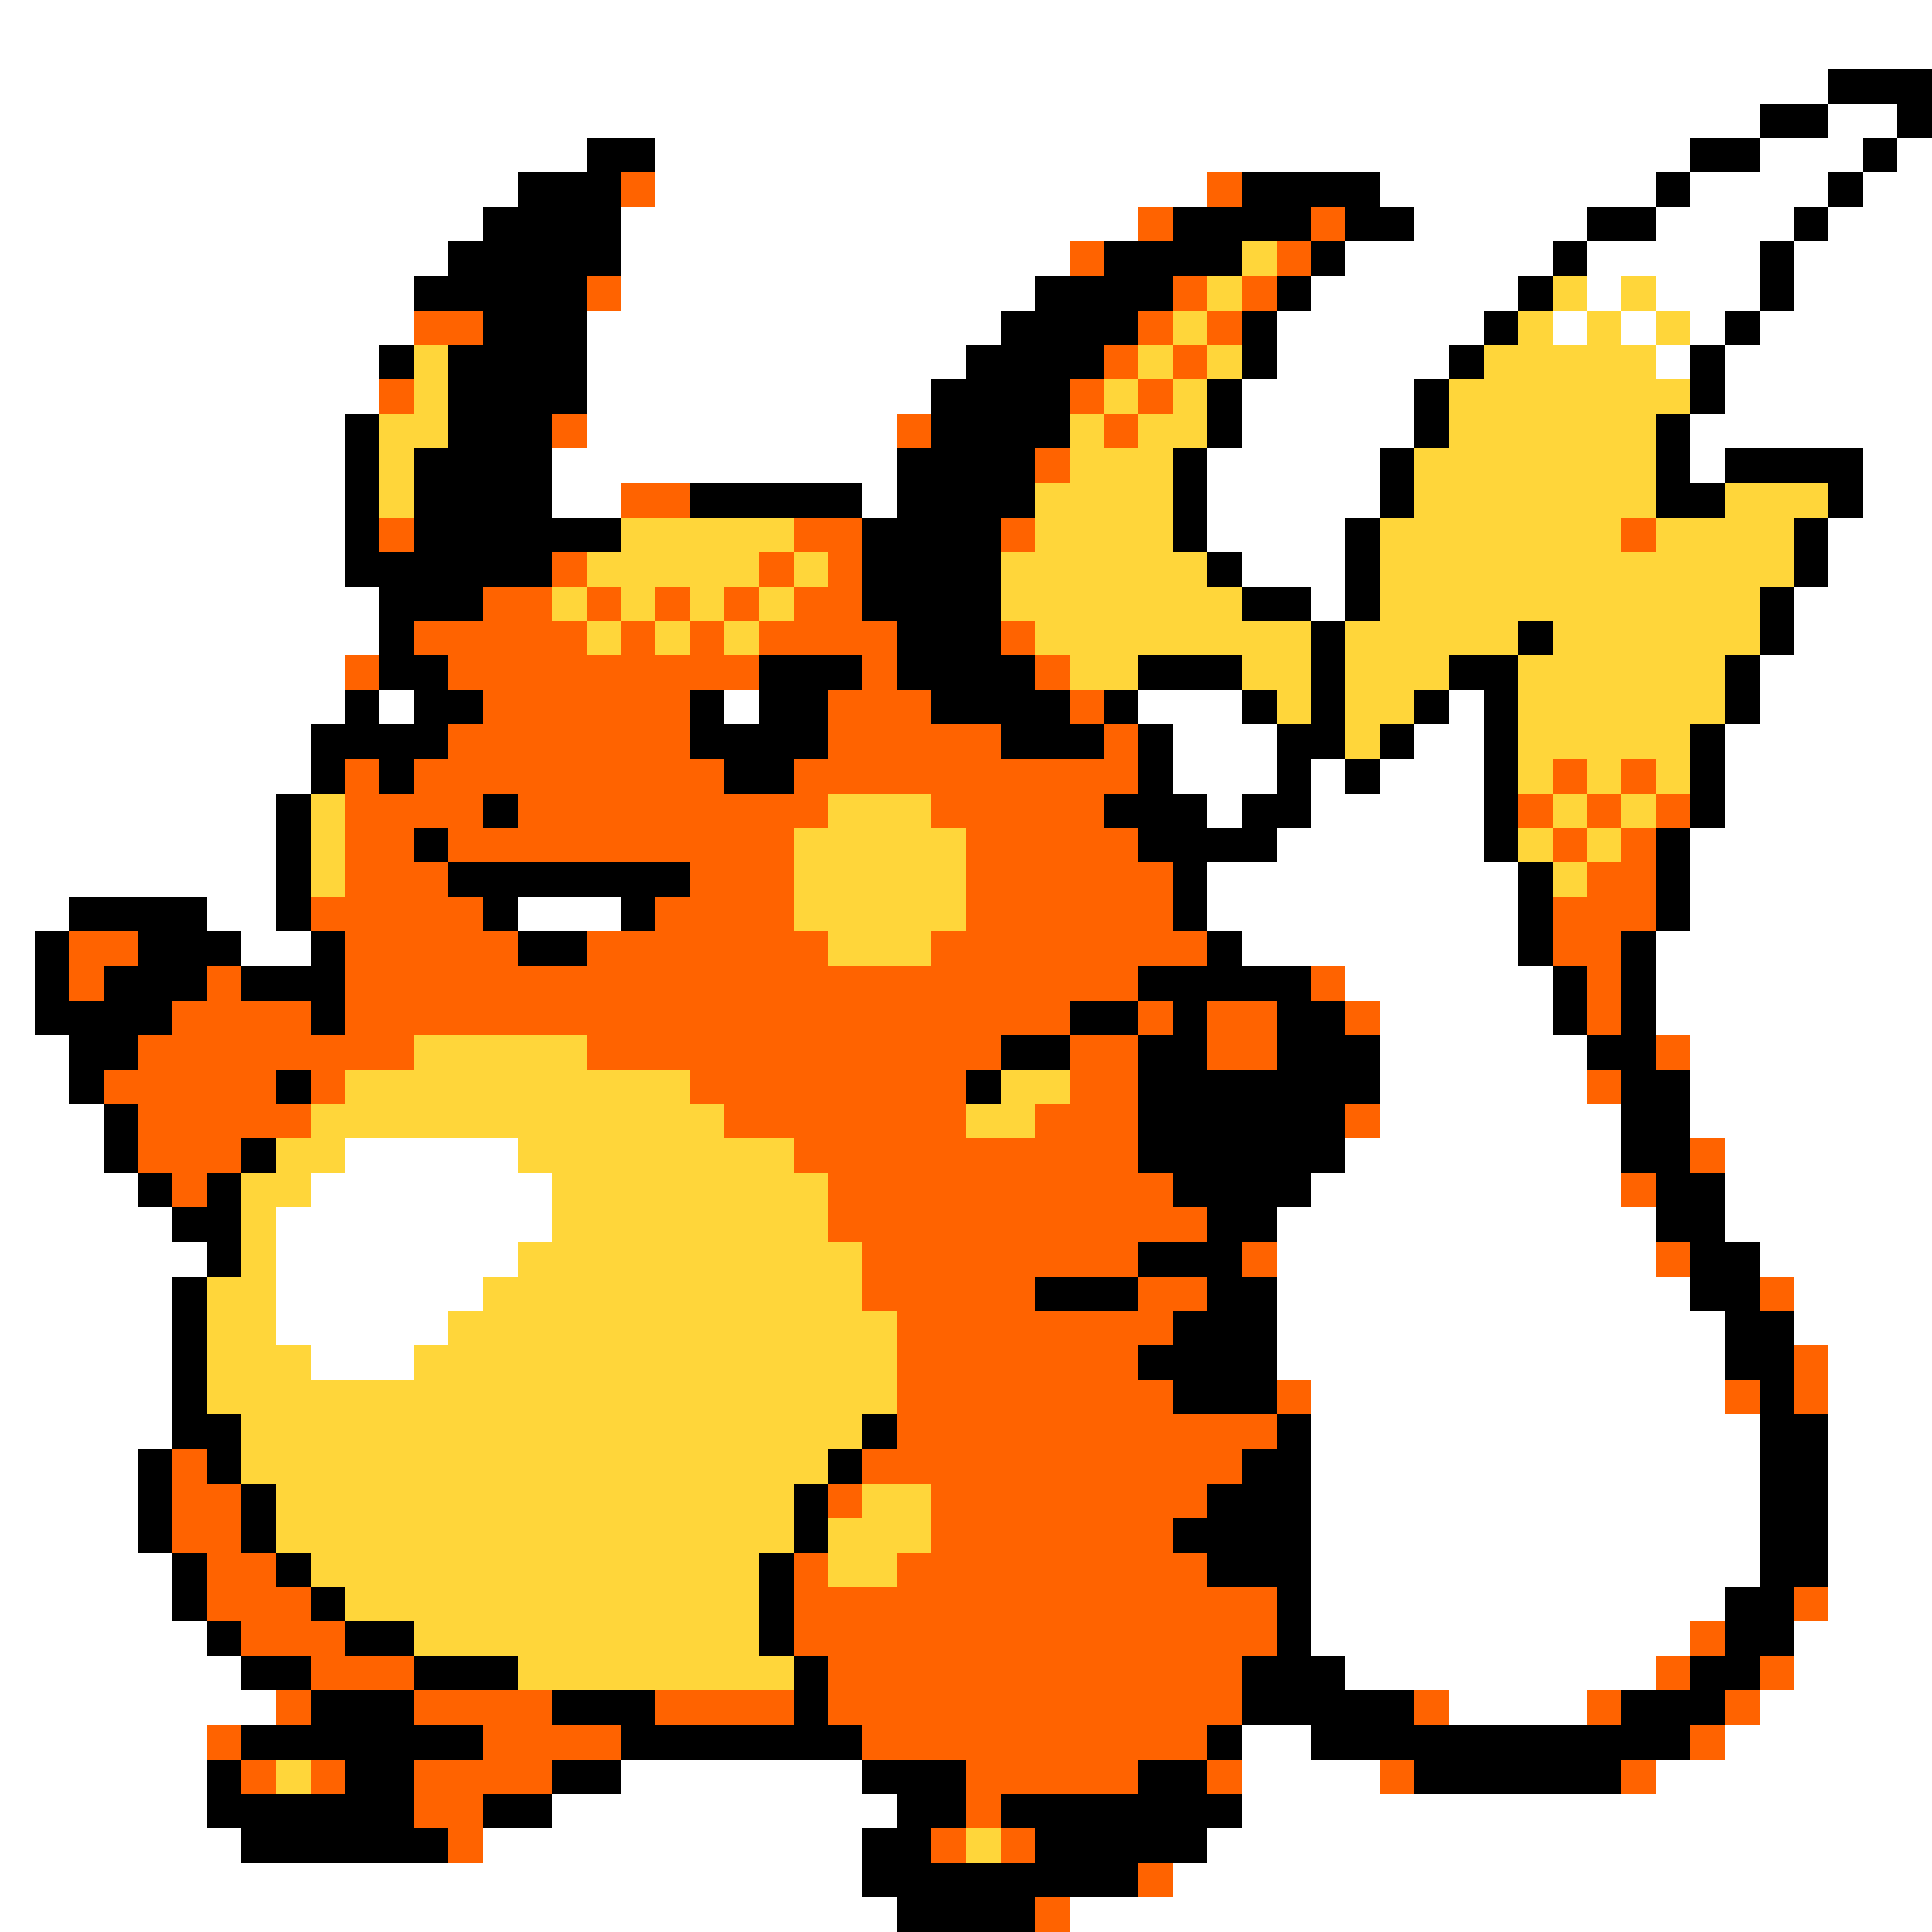 <svg xmlns="http://www.w3.org/2000/svg" viewBox="0 -0.5 56 56" shape-rendering="crispEdges">
<rect x="0" y="-0.5" width="56" height="56" fill="#333333" stroke="none"/>
<path stroke="#ffffff" d="M0 0h56M0 1h56M0 2h53M0 3h51M53 3h2M0 4h17M19 4h30M51 4h3M55 4h1M0 5h15M19 5h16M40 5h8M49 5h4M54 5h2M0 6h14M18 6h15M41 6h5M48 6h4M53 6h3M0 7h13M18 7h13M39 7h6M46 7h5M52 7h4M0 8h12M18 8h12M38 8h6M46 8h1M48 8h3M52 8h4M0 9h12M17 9h12M37 9h6M45 9h1M47 9h1M49 9h1M51 9h5M0 10h11M17 10h11M37 10h5M48 10h1M50 10h6M0 11h11M17 11h10M36 11h5M50 11h6M0 12h10M17 12h9M36 12h5M49 12h7M0 13h10M16 13h10M35 13h5M49 13h1M54 13h2M0 14h10M16 14h2M25 14h1M35 14h5M54 14h2M0 15h10M35 15h4M53 15h3M0 16h10M36 16h3M53 16h3M0 17h11M38 17h1M52 17h4M0 18h11M52 18h4M0 19h10M51 19h5M0 20h10M11 20h1M21 20h1M33 20h3M42 20h1M51 20h5M0 21h9M34 21h3M41 21h2M50 21h6M0 22h9M34 22h3M38 22h1M40 22h3M50 22h6M0 23h8M35 23h1M38 23h5M50 23h6M0 24h8M37 24h6M49 24h7M0 25h8M35 25h9M49 25h7M0 26h2M6 26h2M15 26h3M35 26h9M49 26h7M0 27h1M7 27h2M36 27h8M48 27h8M0 28h1M39 28h6M48 28h8M0 29h1M40 29h5M48 29h8M0 30h2M40 30h6M49 30h7M0 31h2M40 31h6M49 31h7M0 32h3M40 32h7M49 32h7M0 33h3M10 33h5M39 33h8M50 33h6M0 34h4M9 34h7M38 34h9M50 34h6M0 35h5M8 35h8M37 35h11M50 35h6M0 36h6M8 36h7M37 36h11M51 36h5M0 37h5M8 37h6M37 37h12M52 37h4M0 38h5M8 38h5M37 38h13M52 38h4M0 39h5M9 39h3M37 39h13M53 39h3M0 40h5M38 40h12M53 40h3M0 41h5M38 41h13M53 41h3M0 42h4M38 42h13M53 42h3M0 43h4M38 43h13M53 43h3M0 44h4M38 44h13M53 44h3M0 45h5M38 45h13M53 45h3M0 46h5M38 46h12M53 46h3M0 47h6M38 47h11M52 47h4M0 48h7M39 48h9M52 48h4M0 49h8M42 49h4M51 49h5M0 50h6M36 50h2M50 50h6M0 51h6M18 51h7M36 51h4M48 51h8M0 52h6M16 52h10M36 52h20M0 53h7M14 53h11M35 53h21M0 54h25M34 54h22M0 55h26M31 55h25" />
<path stroke="#000000" d="M53 2h3M51 3h2M55 3h1M17 4h2M49 4h2M54 4h1M15 5h3M36 5h4M48 5h1M53 5h1M14 6h4M34 6h4M39 6h2M46 6h2M52 6h1M13 7h5M32 7h4M38 7h1M45 7h1M51 7h1M12 8h5M30 8h4M37 8h1M44 8h1M51 8h1M14 9h3M29 9h4M36 9h1M43 9h1M50 9h1M11 10h1M13 10h4M28 10h4M36 10h1M42 10h1M49 10h1M13 11h4M27 11h4M35 11h1M41 11h1M49 11h1M10 12h1M13 12h3M27 12h4M35 12h1M41 12h1M48 12h1M10 13h1M12 13h4M26 13h4M34 13h1M40 13h1M48 13h1M50 13h4M10 14h1M12 14h4M20 14h5M26 14h4M34 14h1M40 14h1M48 14h2M53 14h1M10 15h1M12 15h6M25 15h4M34 15h1M39 15h1M52 15h1M10 16h6M25 16h4M35 16h1M39 16h1M52 16h1M11 17h3M25 17h4M36 17h2M39 17h1M51 17h1M11 18h1M26 18h3M38 18h1M44 18h1M51 18h1M11 19h2M22 19h3M26 19h4M33 19h3M38 19h1M42 19h2M50 19h1M10 20h1M12 20h2M20 20h1M22 20h2M27 20h4M32 20h1M36 20h1M38 20h1M41 20h1M43 20h1M50 20h1M9 21h4M20 21h4M29 21h3M33 21h1M37 21h2M40 21h1M43 21h1M49 21h1M9 22h1M11 22h1M21 22h2M33 22h1M37 22h1M39 22h1M43 22h1M49 22h1M8 23h1M14 23h1M32 23h3M36 23h2M43 23h1M49 23h1M8 24h1M12 24h1M33 24h4M43 24h1M48 24h1M8 25h1M13 25h7M34 25h1M44 25h1M48 25h1M2 26h4M8 26h1M14 26h1M18 26h1M34 26h1M44 26h1M48 26h1M1 27h1M4 27h3M9 27h1M15 27h2M35 27h1M44 27h1M47 27h1M1 28h1M3 28h3M7 28h3M33 28h5M45 28h1M47 28h1M1 29h4M9 29h1M31 29h2M34 29h1M37 29h2M45 29h1M47 29h1M2 30h2M29 30h2M33 30h2M37 30h3M46 30h2M2 31h1M8 31h1M28 31h1M33 31h7M47 31h2M3 32h1M33 32h6M47 32h2M3 33h1M7 33h1M33 33h6M47 33h2M4 34h1M6 34h1M34 34h4M48 34h2M5 35h2M35 35h2M48 35h2M6 36h1M33 36h3M49 36h2M5 37h1M30 37h3M35 37h2M49 37h2M5 38h1M34 38h3M50 38h2M5 39h1M33 39h4M50 39h2M5 40h1M34 40h3M51 40h1M5 41h2M25 41h1M37 41h1M51 41h2M4 42h1M6 42h1M24 42h1M36 42h2M51 42h2M4 43h1M7 43h1M23 43h1M35 43h3M51 43h2M4 44h1M7 44h1M23 44h1M34 44h4M51 44h2M5 45h1M8 45h1M22 45h1M35 45h3M51 45h2M5 46h1M9 46h1M22 46h1M37 46h1M50 46h2M6 47h1M10 47h2M22 47h1M37 47h1M50 47h2M7 48h2M12 48h3M23 48h1M36 48h3M49 48h2M9 49h3M16 49h3M23 49h1M36 49h5M47 49h3M7 50h7M18 50h7M35 50h1M38 50h11M6 51h1M10 51h2M16 51h2M25 51h3M33 51h2M41 51h6M6 52h6M14 52h2M26 52h2M29 52h7M7 53h6M25 53h2M30 53h5M25 54h8M26 55h4" />
<path stroke="#ff6300" d="M18 5h1M35 5h1M33 6h1M38 6h1M31 7h1M37 7h1M17 8h1M34 8h1M36 8h1M12 9h2M33 9h1M35 9h1M32 10h1M34 10h1M11 11h1M31 11h1M33 11h1M16 12h1M26 12h1M32 12h1M30 13h1M18 14h2M11 15h1M23 15h2M29 15h1M47 15h1M16 16h1M22 16h1M24 16h1M14 17h2M17 17h1M19 17h1M21 17h1M23 17h2M12 18h5M18 18h1M20 18h1M22 18h4M29 18h1M10 19h1M13 19h9M25 19h1M30 19h1M14 20h6M24 20h3M31 20h1M13 21h7M24 21h5M32 21h1M10 22h1M12 22h9M23 22h10M45 22h1M47 22h1M10 23h4M15 23h9M27 23h5M44 23h1M46 23h1M48 23h1M10 24h2M13 24h10M28 24h5M45 24h1M47 24h1M10 25h3M20 25h3M28 25h6M46 25h2M9 26h5M19 26h4M28 26h6M45 26h3M2 27h2M10 27h5M17 27h7M27 27h8M45 27h2M2 28h1M6 28h1M10 28h23M38 28h1M46 28h1M5 29h4M10 29h21M33 29h1M35 29h2M39 29h1M46 29h1M4 30h8M17 30h12M31 30h2M35 30h2M48 30h1M3 31h5M9 31h1M20 31h8M31 31h2M46 31h1M4 32h5M21 32h7M30 32h3M39 32h1M4 33h3M23 33h10M49 33h1M5 34h1M24 34h10M47 34h1M24 35h11M25 36h8M36 36h1M48 36h1M25 37h5M33 37h2M51 37h1M26 38h8M26 39h7M52 39h1M26 40h8M37 40h1M50 40h1M52 40h1M26 41h11M5 42h1M25 42h11M5 43h2M24 43h1M27 43h8M5 44h2M27 44h7M6 45h2M23 45h1M26 45h9M6 46h3M23 46h14M52 46h1M7 47h3M23 47h14M49 47h1M9 48h3M24 48h12M48 48h1M51 48h1M8 49h1M12 49h4M19 49h4M24 49h12M41 49h1M46 49h1M50 49h1M6 50h1M14 50h4M25 50h10M49 50h1M7 51h1M9 51h1M12 51h4M28 51h5M35 51h1M40 51h1M47 51h1M12 52h2M28 52h1M13 53h1M27 53h1M29 53h1M33 54h1M30 55h1" />
<path stroke="#ffd63a" d="M36 7h1M35 8h1M45 8h1M47 8h1M34 9h1M44 9h1M46 9h1M48 9h1M12 10h1M33 10h1M35 10h1M43 10h5M12 11h1M32 11h1M34 11h1M42 11h7M11 12h2M31 12h1M33 12h2M42 12h6M11 13h1M31 13h3M41 13h7M11 14h1M30 14h4M41 14h7M50 14h3M18 15h5M30 15h4M40 15h7M48 15h4M17 16h5M23 16h1M29 16h6M40 16h12M16 17h1M18 17h1M20 17h1M22 17h1M29 17h7M40 17h11M17 18h1M19 18h1M21 18h1M30 18h8M39 18h5M45 18h6M31 19h2M36 19h2M39 19h3M44 19h6M37 20h1M39 20h2M44 20h6M39 21h1M44 21h5M44 22h1M46 22h1M48 22h1M9 23h1M24 23h3M45 23h1M47 23h1M9 24h1M23 24h5M44 24h1M46 24h1M9 25h1M23 25h5M45 25h1M23 26h5M24 27h3M12 30h5M10 31h10M29 31h2M9 32h12M28 32h2M8 33h2M15 33h8M7 34h2M16 34h8M7 35h1M16 35h8M7 36h1M15 36h10M6 37h2M14 37h11M6 38h2M13 38h13M6 39h3M12 39h14M6 40h20M7 41h18M7 42h17M8 43h15M25 43h2M8 44h15M24 44h3M9 45h13M24 45h2M10 46h12M12 47h10M15 48h8M8 51h1M28 53h1" />
</svg>